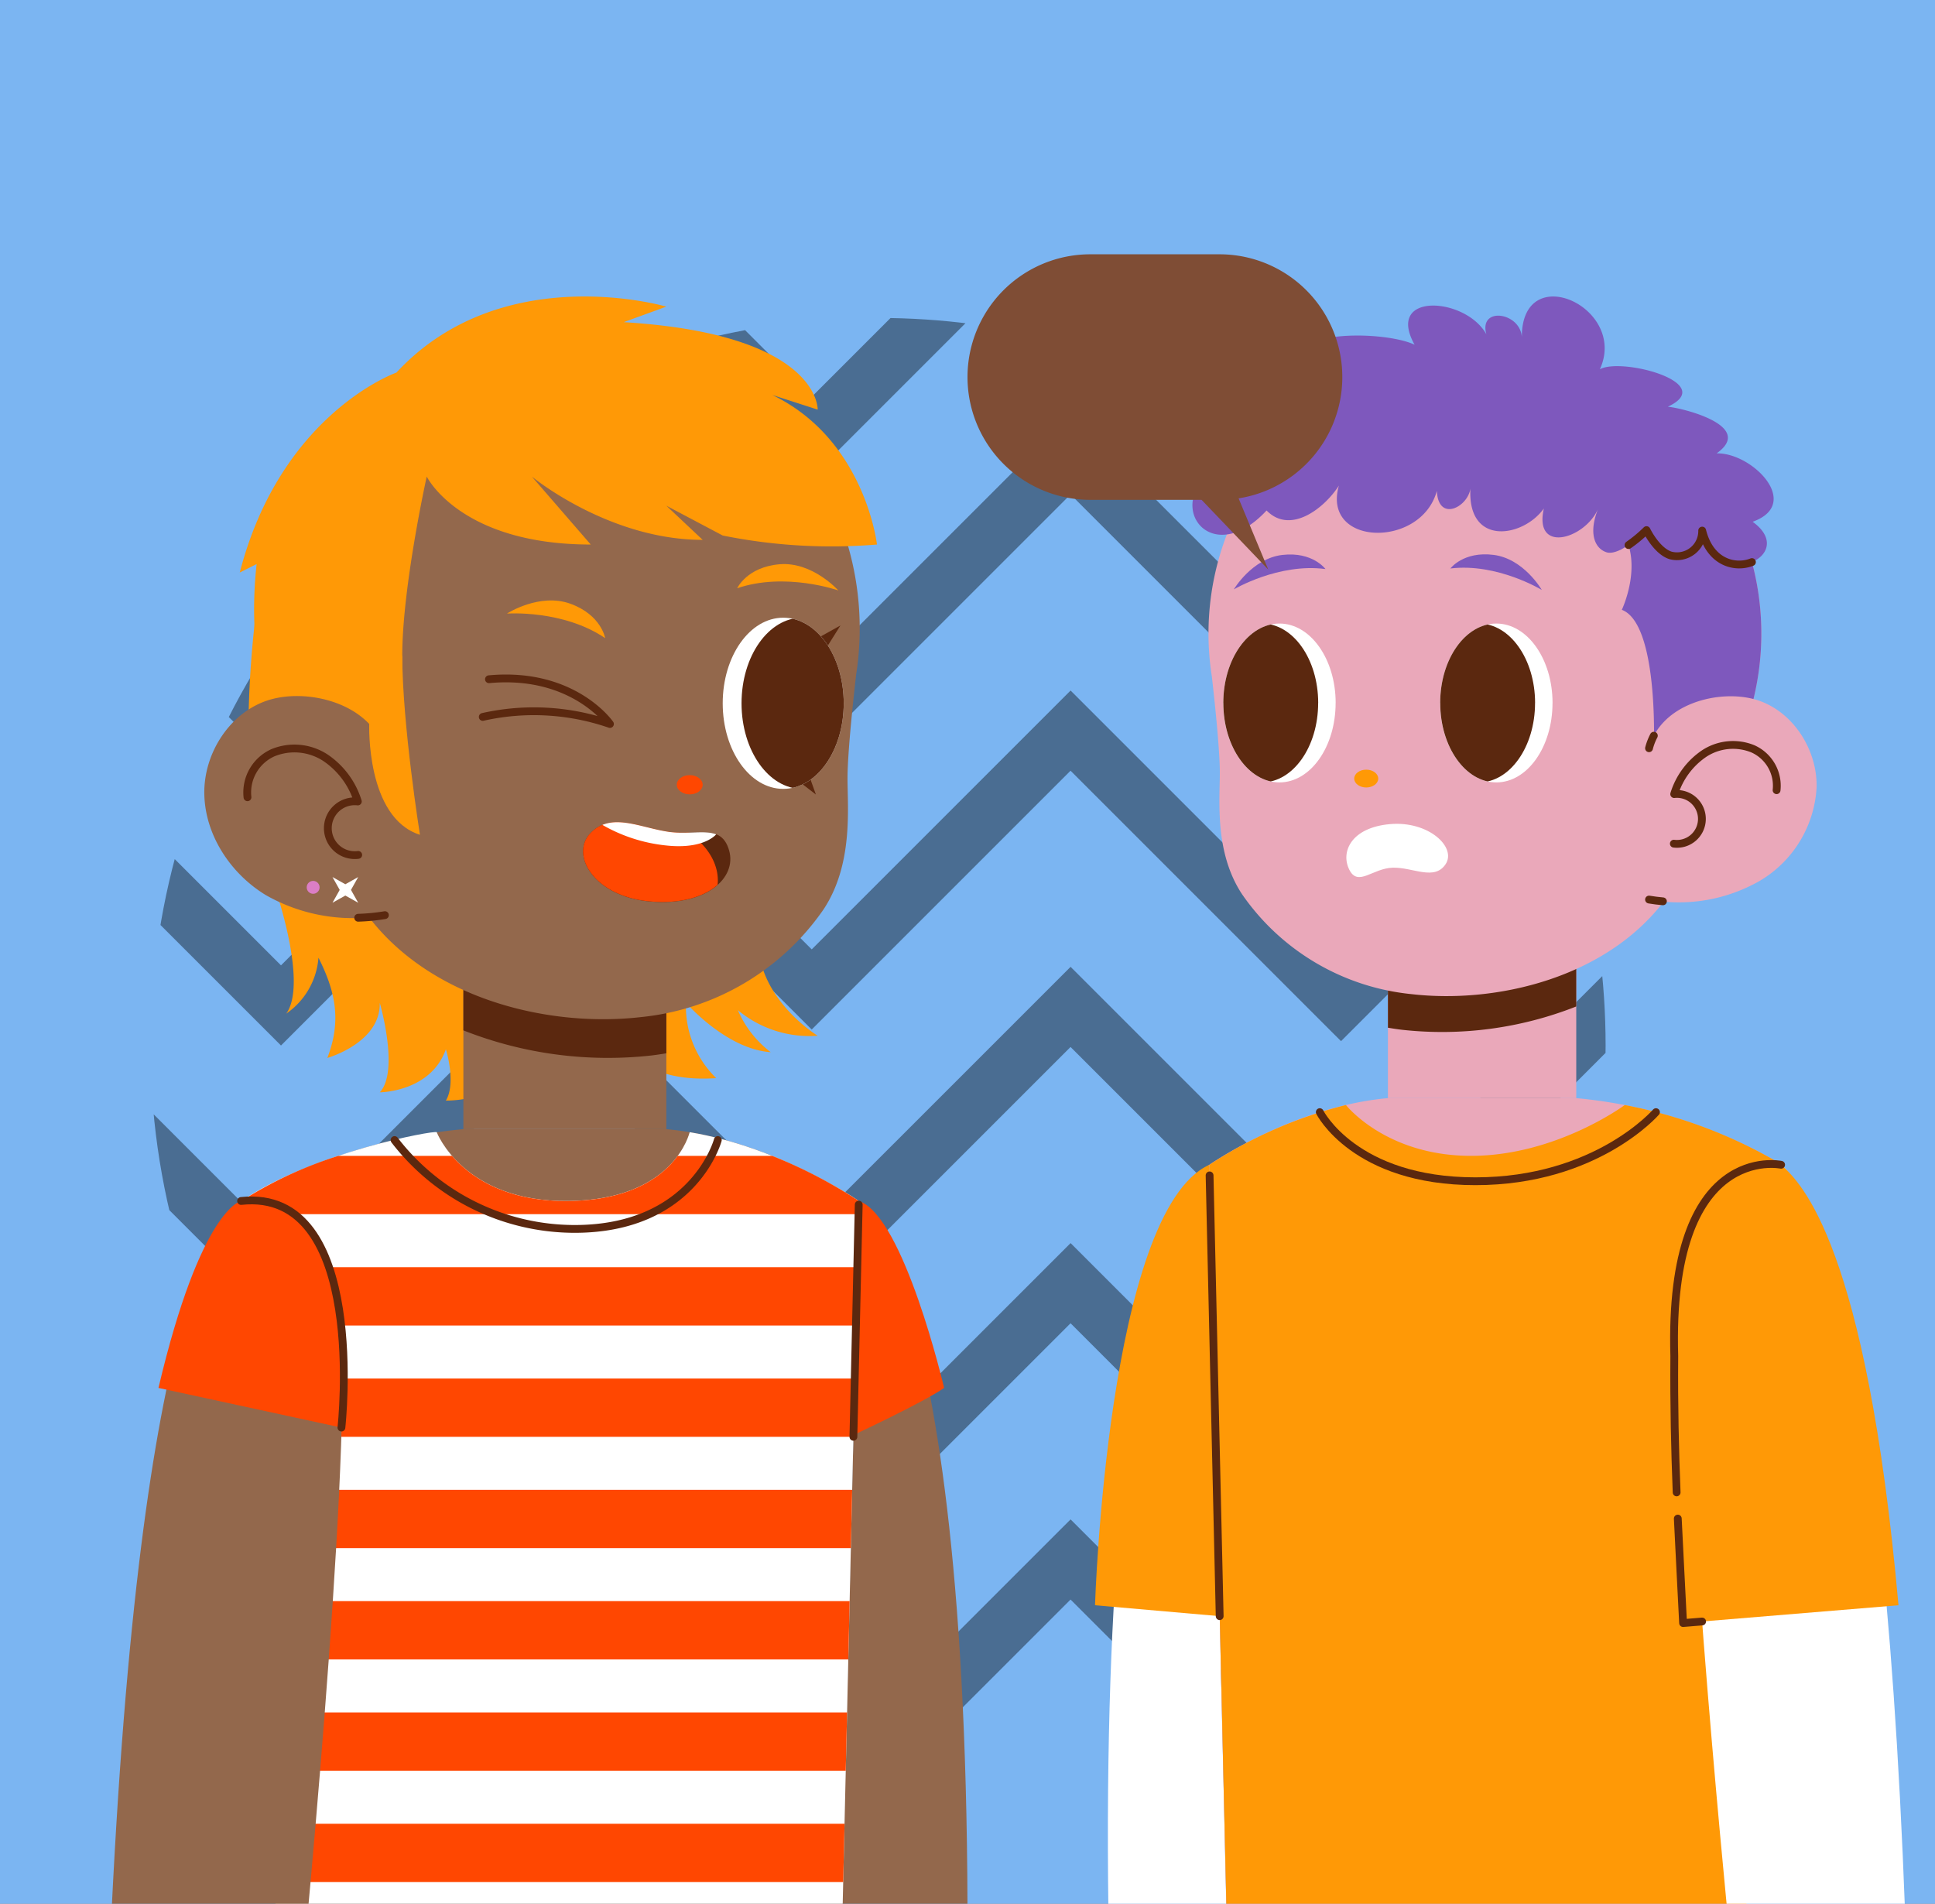 <svg xmlns="http://www.w3.org/2000/svg" xmlns:xlink="http://www.w3.org/1999/xlink" width="248" height="244" viewBox="0 0 248 244">
  <rect x="0" y="0" width="248" height="244" fill="#808080" stroke="none"/>
  <defs>
    <clipPath id="clip-path">
      <rect id="Rectángulo_403083" data-name="Rectángulo 403083" width="248" height="244" transform="translate(629.051 1423)" fill="#7bb5f2"/>
    </clipPath>
    <clipPath id="clip-path-2">
      <path id="Trazado_873467" data-name="Trazado 873467" d="M203.818,104.19a93.252,93.252,0,1,1-93.253-93.251,93.254,93.254,0,0,1,93.253,93.251" transform="translate(-17.313 -10.939)" fill="#4a6d92"/>
    </clipPath>
    <clipPath id="clip-path-3">
      <rect id="Rectángulo_35929" data-name="Rectángulo 35929" width="265" height="220" rx="10" transform="translate(-0.022 0)" fill="#2c423e"/>
    </clipPath>
    <clipPath id="clip-path-4">
      <rect id="Rectángulo_401540" data-name="Rectángulo 401540" width="104.107" height="215.518" fill="none"/>
    </clipPath>
    <clipPath id="clip-path-5">
      <path id="Trazado_874679" data-name="Trazado 874679" d="M70.187,76.683c0,5.622,3.222,10.179,7.2,10.179s7.2-4.557,7.2-10.179S81.357,66.5,77.382,66.5s-7.2,4.557-7.2,10.179" transform="translate(-70.187 -66.504)" fill="none"/>
    </clipPath>
    <clipPath id="clip-path-7">
      <path id="Trazado_874683" data-name="Trazado 874683" d="M26.088,76.683c0,5.622,3.222,10.179,7.2,10.179s7.2-4.557,7.2-10.179S37.257,66.5,33.284,66.5s-7.2,4.557-7.2,10.179" transform="translate(-26.088 -66.504)" fill="none"/>
    </clipPath>
    <clipPath id="clip-path-9">
      <rect id="Rectángulo_401544" data-name="Rectángulo 401544" width="110.531" height="228.26" fill="none"/>
    </clipPath>
    <clipPath id="clip-path-10">
      <path id="Trazado_874711" data-name="Trazado 874711" d="M38.86,71.569c0,6.058-3.472,10.97-7.755,10.97s-7.756-4.912-7.756-10.97S26.822,60.6,31.106,60.6s7.755,4.911,7.755,10.97" transform="translate(-23.35 -60.599)" fill="none"/>
    </clipPath>
    <clipPath id="clip-path-12">
      <rect id="Rectángulo_401546" data-name="Rectángulo 401546" width="48.041" height="40.407" fill="#7f4d35"/>
    </clipPath>
  </defs>
  <g id="Grupo_1106353" data-name="Grupo 1106353" transform="translate(-629.051 -1423)">
    <g id="Enmascarar_grupo_1099791" data-name="Enmascarar grupo 1099791" clip-path="url(#clip-path)">
      <rect id="Rectángulo_403006" data-name="Rectángulo 403006" width="248" height="244" transform="translate(629.051 1423)" fill="#7bb5f2"/>
      <g id="Grupo_1099531" data-name="Grupo 1099531" transform="translate(610.573 1446.729)">
        <g id="Grupo_1099530" data-name="Grupo 1099530" transform="translate(10 0.272)">
          <g id="Grupo_1099525" data-name="Grupo 1099525" transform="translate(27.756 16.748)">
            <g id="Grupo_1099433" data-name="Grupo 1099433" clip-path="url(#clip-path-2)">
              <path id="Trazado_873461" data-name="Trazado 873461" d="M37.98,45.5,73.018,10.457,106,43.446l33.174-33.175,34.665,34.665,34.292-34.292,30.978,30.978,5.136-5.136L208.136.373l-34.292,34.29L139.179,0,106,33.172,73.018.185,37.98,35.224,5.138,2.382,0,7.516Z" transform="translate(-21.244 -23.063)" fill="#4a6d92"/>
              <path id="Trazado_873462" data-name="Trazado 873462" d="M37.98,62.291,73.018,27.255,106,60.239l33.174-33.172,34.665,34.665L208.136,27.44l30.978,30.98,5.136-5.138L208.136,17.168,173.845,51.46,139.179,16.8,106,49.97,73.018,16.983,37.98,52.019,5.138,19.178,0,24.311Z" transform="translate(-21.244 -4.448)" fill="#4a6d92"/>
              <path id="Trazado_873463" data-name="Trazado 873463" d="M37.98,79.086,73.018,44.05,106,77.037l33.174-33.172,34.665,34.663,34.292-34.292,30.978,30.98,5.136-5.138L208.136,33.964,173.845,68.256,139.179,33.59,106,66.765,73.018,33.778,37.98,68.814,5.138,35.973,0,41.109Z" transform="translate(-21.244 14.166)" fill="#4a6d92"/>
              <path id="Trazado_873464" data-name="Trazado 873464" d="M37.98,95.882,73.018,60.844,106,93.831l33.174-33.172,34.665,34.665,34.292-34.294,30.978,30.98,5.136-5.136L208.136,50.76,173.845,85.052,139.179,50.387,106,83.561,73.018,50.572,37.98,85.61,5.138,52.767,0,57.9Z" transform="translate(-21.244 32.782)" fill="#4a6d92"/>
              <path id="Trazado_873465" data-name="Trazado 873465" d="M37.98,112.677,73.018,77.639,106,110.626l33.174-33.172,34.665,34.665,34.292-34.292,30.978,30.98,5.136-5.136L208.136,67.555l-34.292,34.292L139.179,67.182,106,100.356,73.018,67.369,37.98,102.408,5.138,69.564,0,74.7Z" transform="translate(-21.244 51.396)" fill="#4a6d92"/>
              <path id="Trazado_873466" data-name="Trazado 873466" d="M37.98,129.473,73.018,94.436,106,127.423l33.174-33.172,34.665,34.663,34.292-34.292,30.978,30.98,5.136-5.138L208.136,84.35l-34.292,34.292L139.179,83.977,106,117.152,73.018,84.165,37.98,119.2,5.138,86.359,0,91.5Z" transform="translate(-21.244 70.011)" fill="#4a6d92"/>
            </g>
          </g>
          <g id="Enmascarar_grupo_1098695" data-name="Enmascarar grupo 1098695" clip-path="url(#clip-path-3)">
            <g id="Grupo_1100041" data-name="Grupo 1100041" transform="translate(148.822 14)">
              <g id="Grupo_1100032" data-name="Grupo 1100032">
                <g id="Grupo_1100031" data-name="Grupo 1100031" clip-path="url(#clip-path-4)">
                  <path id="Trazado_874671" data-name="Trazado 874671" d="M15.62,176.547S.6,187.607,2.846,280.778H18.008Z" transform="translate(-0.968 -65.26)" fill="#fff"/>
                  <path id="Trazado_874672" data-name="Trazado 874672" d="M26.054,235.283,0,233s1.568-50.532,14.652-56.455Z" transform="translate(0 -65.26)" fill="#ff9906"/>
                  <rect id="Rectángulo_401539" data-name="Rectángulo 401539" width="24.138" height="19.005" transform="translate(37.54 83.74)" fill="#eaa8ba"/>
                  <path id="Trazado_874673" data-name="Trazado 874673" d="M70.269,162.995a63.238,63.238,0,0,1,26.4,8.543L91.623,275.769H25.632L23.244,171.538s10.673-7.45,22.888-8.543Z" transform="translate(-8.592 -60.25)" fill="#eaa8ba"/>
                  <path id="Trazado_874674" data-name="Trazado 874674" d="M59.553,132.845H83.691V140.1a46.782,46.782,0,0,1-22.327,2.99c-.616-.071-1.215-.166-1.81-.265Z" transform="translate(-22.013 -49.105)" fill="#5b280f"/>
                  <path id="Trazado_874675" data-name="Trazado 874675" d="M23.508,53.3a35.426,35.426,0,1,1,68.9,4.7h0l-.008.018a35.252,35.252,0,0,1-3.756,8.328l-6.936,15.38C74.2,91.888,60,95.233,49.08,93.97A30.018,30.018,0,0,1,27.365,81.156c-3.535-5.366-2.841-11.993-2.841-15.592S23.505,53.3,23.505,53.3Z" transform="translate(-8.528 -4.556)" fill="#eaa8ba"/>
                  <path id="Trazado_874676" data-name="Trazado 874676" d="M55.779,97.35c0,.631-.689,1.142-1.539,1.142s-1.54-.511-1.54-1.142.69-1.142,1.54-1.142,1.539.511,1.539,1.142" transform="translate(-19.48 -35.563)" fill="#ff9906"/>
                  <path id="Trazado_874677" data-name="Trazado 874677" d="M84.579,76.683c0,5.622-3.222,10.179-7.2,10.179s-7.2-4.557-7.2-10.179S73.41,66.5,77.383,66.5s7.2,4.557,7.2,10.179" transform="translate(-25.945 -24.583)" fill="#fff"/>
                </g>
              </g>
              <g id="Grupo_1100034" data-name="Grupo 1100034" transform="translate(44.243 41.921)">
                <g id="Grupo_1100033" data-name="Grupo 1100033" clip-path="url(#clip-path-5)">
                  <path id="Trazado_874678" data-name="Trazado 874678" d="M81.028,76.683c0,5.622-3.222,10.179-7.2,10.179s-7.2-4.557-7.2-10.179S69.859,66.5,73.833,66.5s7.2,4.557,7.2,10.179" transform="translate(-68.875 -66.504)" fill="#5b280f"/>
                </g>
              </g>
              <g id="Grupo_1100036" data-name="Grupo 1100036">
                <g id="Grupo_1100035" data-name="Grupo 1100035" clip-path="url(#clip-path-4)">
                  <path id="Trazado_874680" data-name="Trazado 874680" d="M28.217,56.931s5.739-3.411,11.746-2.609c0,0-1.636-2.259-5.52-1.81s-6.226,4.419-6.226,4.419" transform="translate(-10.43 -19.389)" fill="#7e58bd"/>
                  <path id="Trazado_874681" data-name="Trazado 874681" d="M40.479,76.683c0,5.622-3.222,10.179-7.2,10.179s-7.2-4.557-7.2-10.179S29.31,66.5,33.284,66.5s7.2,4.557,7.2,10.179" transform="translate(-9.643 -24.583)" fill="#fff"/>
                </g>
              </g>
              <g id="Grupo_1100038" data-name="Grupo 1100038" transform="translate(16.445 41.921)">
                <g id="Grupo_1100037" data-name="Grupo 1100037" clip-path="url(#clip-path-7)">
                  <path id="Trazado_874682" data-name="Trazado 874682" d="M36.928,76.683c0,5.622-3.222,10.179-7.2,10.179s-7.2-4.557-7.2-10.179S25.759,66.5,29.733,66.5s7.2,4.557,7.2,10.179" transform="translate(-24.775 -66.504)" fill="#5b280f"/>
                </g>
              </g>
              <g id="Grupo_1100040" data-name="Grupo 1100040">
                <g id="Grupo_1100039" data-name="Grupo 1100039" clip-path="url(#clip-path-4)">
                  <path id="Trazado_874684" data-name="Trazado 874684" d="M83.97,56.99s-5.7-3.48-11.714-2.752c0,0,1.664-2.238,5.543-1.742S83.97,56.99,83.97,56.99" transform="translate(-26.709 -19.378)" fill="#7e58bd"/>
                  <path id="Trazado_874685" data-name="Trazado 874685" d="M51.469,113.081c1.122,2.261,2.985-.166,5.574-.24s5.341,1.722,6.779-.449-2.184-5.582-7.147-5.134-6.328,3.562-5.205,5.823" transform="translate(-18.889 -39.632)" fill="#fff"/>
                  <path id="Trazado_874686" data-name="Trazado 874686" d="M107.111,57.777c4.692,1.764,4.106,17.309,4.106,17.309l8.047,5.324.452-1a35.239,35.239,0,0,0,3.756-8.328l.008-.017h0a35.451,35.451,0,0,0-1.021-23.4H107.111c2.8,4.247,0,10.111,0,10.111" transform="translate(-39.593 -17.619)" fill="#7e58bd"/>
                  <path id="Trazado_874687" data-name="Trazado 874687" d="M86.837,20.11c4.965-3.492-4.24-5.791-6.247-5.983,6.485-3.025-5.872-6.363-8.709-4.8C75.515,1.4,61.861-4.841,61.88,5.2c-.209-3.2-5.562-3.953-4.542-.347-2.649-4.8-13.009-5.471-9.2,1.331-3.993-1.943-19.781-2.226-14.66,5.045-2.165-.881-8.659-.395-4.713,3.2-3.048-.071-8.453,1.57-9.315,4.268-.461,2.454,3.96,2.983,4.73,2.506-9.228,4.154-2.675,14.486,4.985,6.223,3.064,3.14,7.419-.3,9.267-3.186-2.23,7.811,10.559,8.075,12.557.673.177,4.025,3.931,2.119,4.3-.279-.382,7.423,6.764,6.251,9.412,2.538-1.316,5.829,5.194,3.932,6.931.1-1.232,3.114-.391,5.018,1.085,5.506,1.76.581,5.141-2.836,5.141-2.836s1.283,2.676,3.084,3.243A3.232,3.232,0,0,0,84.995,30c2.013,8.1,12.442,3.185,6.467-1.127,6.408-2.3-.05-8.888-4.625-8.766" transform="translate(-7.178 0)" fill="#7e58bd"/>
                  <path id="Trazado_874688" data-name="Trazado 874688" d="M108.47,49.419a17.487,17.487,0,0,0,2.308-1.917s1.283,2.676,3.084,3.243a3.231,3.231,0,0,0,4.05-3.182c1.03,4.145,4.264,4.881,6.375,4.036" transform="translate(-40.095 -17.559)" fill="none" stroke="#5b280f" stroke-linecap="round" stroke-linejoin="round" stroke-width="1"/>
                  <path id="Trazado_874689" data-name="Trazado 874689" d="M126.27,81.7c4.706,1.36,7.927,6.3,7.852,11.2a14.864,14.864,0,0,1-7.293,12.045,20.888,20.888,0,0,1-14.187,2.4v-19.4c1.474-5.693,8.922-7.6,13.628-6.242" transform="translate(-41.638 -30.045)" fill="#eaa8ba"/>
                  <path id="Trazado_874690" data-name="Trazado 874690" d="M112.642,90.909a7.469,7.469,0,0,1,.618-1.607" transform="translate(-41.638 -33.01)" fill="none" stroke="#5b280f" stroke-linecap="round" stroke-linejoin="round" stroke-width="1"/>
                  <path id="Trazado_874691" data-name="Trazado 874691" d="M114.423,122.846q-.9-.08-1.782-.226" transform="translate(-41.637 -45.326)" fill="none" stroke="#5b280f" stroke-linecap="round" stroke-linejoin="round" stroke-width="1"/>
                  <path id="Trazado_874692" data-name="Trazado 874692" d="M130.854,96.974a5.177,5.177,0,0,0-3.036-5.3,6.733,6.733,0,0,0-6.265.619,9.735,9.735,0,0,0-3.821,5.18,3.2,3.2,0,1,1-.045,6.356" transform="translate(-43.502 -33.698)" fill="none" stroke="#5b280f" stroke-linecap="round" stroke-linejoin="round" stroke-width="1"/>
                  <path id="Trazado_874693" data-name="Trazado 874693" d="M76.484,164.395s-8.776,6.513-19.7,6.513-16.033-6.514-16.033-6.514a56.792,56.792,0,0,0-17.5,7.661l2.388,104.231H91.623l5.042-104.231a61.911,61.911,0,0,0-20.181-7.66" transform="translate(-8.592 -60.767)" fill="#ff9906"/>
                  <path id="Trazado_874694" data-name="Trazado 874694" d="M88.789,165.844S81.143,174.7,65.642,174.7,45.7,165.844,45.7,165.844" transform="translate(-16.894 -61.303)" fill="none" stroke="#5b280f" stroke-linecap="round" stroke-linejoin="round" stroke-width="1"/>
                  <line id="Línea_613" data-name="Línea 613" x2="1.294" y2="56.494" transform="translate(14.683 112.647)" fill="none" stroke="#5b280f" stroke-linecap="round" stroke-linejoin="round" stroke-width="1"/>
                  <path id="Trazado_874695" data-name="Trazado 874695" d="M132.438,176.5c3.286,2.939,13.49,15.166,16.173,104.232H126.385s-5.519-53.724-5.977-80.348,12.03-23.884,12.03-23.884" transform="translate(-44.504 -65.213)" fill="#fff"/>
                  <path id="Trazado_874696" data-name="Trazado 874696" d="M118.885,235.223l27.608-2.282c-4.124-46.15-12.469-54.153-15.042-56.455,0,0-14.505-3.074-13.693,24.521-.11,13.5.654,24.281,1.127,34.216" transform="translate(-43.516 -65.199)" fill="#ff9906"/>
                  <path id="Trazado_874697" data-name="Trazado 874697" d="M118.491,248.481c.218,4.718.474,9.133.677,13.393l2.438-.2" transform="translate(-43.8 -91.85)" fill="none" stroke="#5b280f" stroke-linecap="round" stroke-linejoin="round" stroke-width="1"/>
                  <path id="Trazado_874698" data-name="Trazado 874698" d="M131.451,176.486s-14.5-3.074-13.692,24.521c-.052,6.36.09,12.119.3,17.469" transform="translate(-43.517 -65.199)" fill="none" stroke="#5b280f" stroke-linecap="round" stroke-linejoin="round" stroke-width="1"/>
                </g>
              </g>
            </g>
            <g id="Grupo_1100048" data-name="Grupo 1100048" transform="translate(21.947 14.001)">
              <g id="Grupo_1100043" data-name="Grupo 1100043" transform="translate(0 -0.001)">
                <g id="Grupo_1100042" data-name="Grupo 1100042" clip-path="url(#clip-path-9)">
                  <path id="Trazado_874699" data-name="Trazado 874699" d="M2.687,170.642S18.756,182.56,16.341,282.957H0Z" transform="translate(93.944 -54.715)" fill="#93684c"/>
                  <path id="Trazado_874700" data-name="Trazado 874700" d="M5.1,170.642C10.874,172.5,16.034,194.6,16.034,194.6c-2.566,1.811-11.621,6.04-11.621,6.04Z" transform="translate(91.499 -54.715)" fill="#ff4701"/>
                  <path id="Trazado_874701" data-name="Trazado 874701" d="M29.429,57.345H93.562s-.151,36.164,0,43.713,7.65,12.078,7.65,12.078a14.326,14.326,0,0,1-10.23-3.279,13.4,13.4,0,0,0,4.209,5.385c-5.7-.38-10.862-6.333-10.862-6.333a12.82,12.82,0,0,0,3.881,9.662c-8.978.6-11.1-3.7-11.1-3.7a11.9,11.9,0,0,0,2.672,5.818c-2.763-1.208-6.158-7.548-6.158-7.548a15.107,15.107,0,0,0,0,7.548c-3.637-.755-8.29-8-8.29-8-1.661,9.059-11.775,8.756-11.775,8.756,1.359-2.264,0-6.573,0-6.573-1.963,5.506-8.474,5.516-8.474,5.516,2.546-2.717,0-11.474,0-11.474.13,5.133-6.724,7.069-6.724,7.069,1.931-4.963.906-8.78-1.133-12.854A9.587,9.587,0,0,1,33.1,110.3c2.794-3.891-1.392-15.976-1.392-15.976h0a29.3,29.3,0,0,1-1.527-3.981c-3.825-12.706-.755-33-.755-33" transform="translate(-9.881 -18.387)" fill="#ff9906"/>
                  <rect id="Rectángulo_401543" data-name="Rectángulo 401543" width="26.014" height="20.483" transform="translate(45.92 86.238)" fill="#93684c"/>
                  <path id="Trazado_874702" data-name="Trazado 874702" d="M82.829,126.94H56.815v7.822a50.419,50.419,0,0,0,24.063,3.222c.664-.077,1.309-.179,1.951-.285Z" transform="translate(-10.895 -40.702)" fill="#5b280f"/>
                  <path id="Trazado_874703" data-name="Trazado 874703" d="M96.224,50.58a38.179,38.179,0,1,0-74.261,5.064h0l.008.019a37.993,37.993,0,0,0,4.048,8.976l7.475,16.576c8.1,10.953,23.4,14.559,35.173,13.2A32.351,32.351,0,0,0,92.067,80.6c3.81-5.783,3.062-12.925,3.062-16.8s1.1-13.218,1.1-13.218Z" transform="translate(0.024 -2.059)" fill="#93684c"/>
                  <path id="Trazado_874704" data-name="Trazado 874704" d="M49.963,91.534c0,.68.743,1.231,1.66,1.231s1.659-.551,1.659-1.231S52.538,90.3,51.623,90.3s-1.66.551-1.66,1.231" transform="translate(23.307 -28.955)" fill="#ff4701"/>
                  <path id="Trazado_874705" data-name="Trazado 874705" d="M68.36,59.027s7.177-.52,12.58,3.147c0,0-.488-2.966-4.449-4.406s-8.131,1.258-8.131,1.258" transform="translate(-16.85 -18.388)" fill="#ff9906"/>
                  <path id="Trazado_874706" data-name="Trazado 874706" d="M37.335,53.861s-6.785-2.394-12.965-.28c0,0,1.253-2.732,5.453-3.077s7.512,3.357,7.512,3.357" transform="translate(56.641 -16.186)" fill="#ff9906"/>
                  <path id="Trazado_874707" data-name="Trazado 874707" d="M23.968,63.686l2.919-1.626-1.868,2.974Z" transform="translate(67.362 -19.899)" fill="#5b280f"/>
                  <path id="Trazado_874708" data-name="Trazado 874708" d="M28.6,91.151l2.108,1.625-.893-2.5Z" transform="translate(60.392 -28.945)" fill="#5b280f"/>
                  <path id="Trazado_874709" data-name="Trazado 874709" d="M23.351,71.569c0,6.058,3.472,10.97,7.755,10.97s7.755-4.912,7.755-10.97S35.389,60.6,31.106,60.6s-7.755,4.912-7.755,10.97" transform="translate(55.807 -19.431)" fill="#fff"/>
                </g>
              </g>
              <g id="Grupo_1100045" data-name="Grupo 1100045" transform="translate(79.158 41.168)">
                <g id="Grupo_1100044" data-name="Grupo 1100044" clip-path="url(#clip-path-10)">
                  <path id="Trazado_874710" data-name="Trazado 874710" d="M19.8,71.569c0,6.058,3.472,10.97,7.755,10.97s7.755-4.912,7.755-10.97S31.838,60.6,27.555,60.6,19.8,65.511,19.8,71.569" transform="translate(-17.388 -60.599)" fill="#5b280f"/>
                </g>
              </g>
              <g id="Grupo_1100047" data-name="Grupo 1100047" transform="translate(0 -0.001)">
                <g id="Grupo_1100046" data-name="Grupo 1100046" clip-path="url(#clip-path-9)">
                  <path id="Trazado_874712" data-name="Trazado 874712" d="M67.45,76.991a29.921,29.921,0,0,1,16.3.906S79.1,71.153,68.244,72.16" transform="translate(-19.045 -23.105)" fill="none" stroke="#5b280f" stroke-linecap="round" stroke-linejoin="round" stroke-width="1"/>
                  <path id="Trazado_874713" data-name="Trazado 874713" d="M63.457,102.8c-1.018-3.549-4.119-1.835-7.83-2.395s-7.355-2.554-9.965.207.461,8.1,7.654,8.732,11.158-3,10.141-6.544" transform="translate(16.521 -31.803)" fill="#5b280f"/>
                  <path id="Trazado_874714" data-name="Trazado 874714" d="M57.986,100.4a14.3,14.3,0,0,0,2.606.112c2.527,1.689,4.014,4.192,3.749,6.7-1.708,1.519-4.69,2.474-8.665,2.124-7.194-.632-10.264-5.972-7.654-8.732s6.253-.767,9.964-.207" transform="translate(14.161 -31.803)" fill="#ff4701"/>
                  <path id="Trazado_874715" data-name="Trazado 874715" d="M55.812,100.405c2.48.374,4.685-.261,6.18.332-.32.358-2.033,1.95-6.609,1.406A20.569,20.569,0,0,1,47.4,99.526c2.41-.982,5.387.423,8.408.879" transform="translate(16.335 -31.803)" fill="#fff"/>
                  <path id="Trazado_874716" data-name="Trazado 874716" d="M17.079,35.377C22.363,14.959,37.153,9.754,37.153,9.754,50.74-4.891,71.753,1.3,71.753,1.3L66.29,3.289C91.5,4.827,91.149,14.5,91.149,14.5l-5.813-1.877c11.9,5.736,13.412,19.167,13.412,19.167a70.341,70.341,0,0,1-19.771-1.155l-7.224-3.821,4.655,4.378c-12.074,0-21.894-8.114-21.894-8.114l7.548,8.712c-16.758,0-21.02-8.712-21.02-8.712s-3.135,14.153-3.135,22.939L37.556,57.41l-15.65.113a52.359,52.359,0,0,1-2.667-23.228Z" transform="translate(0.181 0)" fill="#ff9906"/>
                  <path id="Trazado_874717" data-name="Trazado 874717" d="M118.367,75.829c-5.072,1.466-8.543,6.787-8.462,12.067s3.353,10.232,7.86,12.982a22.511,22.511,0,0,0,15.29,2.582v-20.9c-1.589-6.136-9.616-8.194-14.688-6.728" transform="translate(-97.188 -24.169)" fill="#93684c"/>
                  <path id="Trazado_874718" data-name="Trazado 874718" d="M115.005,91.52a5.58,5.58,0,0,1,3.272-5.71,7.258,7.258,0,0,1,6.753.667,10.491,10.491,0,0,1,4.118,5.582,3.451,3.451,0,1,0,.049,6.851" transform="translate(-96.756 -27.338)" fill="none" stroke="#5b280f" stroke-linecap="round" stroke-linejoin="round" stroke-width="1"/>
                  <path id="Trazado_874719" data-name="Trazado 874719" d="M109.9,83.4a8.086,8.086,0,0,1,.667,1.732" transform="translate(-74.704 -26.74)" fill="none" stroke="#5b280f" stroke-linecap="round" stroke-linejoin="round" stroke-width="1"/>
                  <path id="Trazado_874720" data-name="Trazado 874720" d="M109.9,117.049a25.906,25.906,0,0,0,3.427-.334" transform="translate(-77.463 -37.424)" fill="none" stroke="#5b280f" stroke-linecap="round" stroke-linejoin="round" stroke-width="1"/>
                  <path id="Trazado_874721" data-name="Trazado 874721" d="M114.948,109.527l.925,1.648-.925,1.648,1.648-.925,1.648.925-.925-1.648.925-1.648-1.648.925Z" transform="translate(-85.804 -35.119)" fill="#fff"/>
                  <path id="Trazado_874722" data-name="Trazado 874722" d="M123.885,111.081a.824.824,0,1,1-.824-.824.824.824,0,0,1,.824.824" transform="translate(-96.396 -35.353)" fill="#db7ec5"/>
                  <path id="Trazado_874723" data-name="Trazado 874723" d="M103.307,76.51l4.231-8.776c0,8.785,2.265,22.977,2.265,22.977-6.945-2.2-6.5-14.2-6.5-14.2" transform="translate(-69.45 -21.718)" fill="#ff9906"/>
                  <path id="Trazado_874724" data-name="Trazado 874724" d="M48.956,157.09A68.154,68.154,0,0,0,20.507,166.3L25.942,278.63H97.062L99.636,166.3s-11.5-8.029-24.666-9.207Z" transform="translate(-3.036 -50.37)" fill="#93684c"/>
                  <path id="Trazado_874725" data-name="Trazado 874725" d="M45.539,157.652c-.346-.258-15.859,2.59-25.033,8.819l5.435,112.334H97.061l2.574-112.334s-9.808-6.84-21.674-8.817c-.035.031-1.9,8.616-15.451,8.817s-16.972-8.819-16.972-8.819" transform="translate(-3.035 -50.545)" fill="#fff"/>
                  <path id="Trazado_874726" data-name="Trazado 874726" d="M95.565,330.134l-.091,3.982H24.353l-.192-3.982Z" transform="translate(-1.447 -105.855)" fill="#ff4701"/>
                  <path id="Trazado_874727" data-name="Trazado 874727" d="M96.637,288.134l-.171,7.473H23.56l-.361-7.473Z" transform="translate(-1.865 -92.388)" fill="#ff4701"/>
                  <path id="Trazado_874728" data-name="Trazado 874728" d="M99.316,183.134l-.171,7.473H21.154l-.361-7.473Z" transform="translate(-2.911 -58.721)" fill="#ff4701"/>
                  <path id="Trazado_874729" data-name="Trazado 874729" d="M62.512,167.914c8.158-.121,12.077-3.278,13.915-5.78h12.11a61,61,0,0,1,11.1,5.78l-.039,1.693H20.589l-.082-1.693a52.2,52.2,0,0,1,12.41-5.78H47.505c2.251,2.6,6.742,5.9,15.006,5.78" transform="translate(-3.036 -51.987)" fill="#ff4701"/>
                  <path id="Trazado_874730" data-name="Trazado 874730" d="M96.1,309.134l-.171,7.473H24.041l-.361-7.473Z" transform="translate(-1.656 -99.122)" fill="#ff4701"/>
                  <path id="Trazado_874731" data-name="Trazado 874731" d="M98.245,225.134l-.171,7.473H22.117l-.362-7.473Z" transform="translate(-2.493 -72.188)" fill="#ff4701"/>
                  <path id="Trazado_874732" data-name="Trazado 874732" d="M98.781,204.134l-.171,7.473H21.636l-.362-7.473Z" transform="translate(-2.702 -65.454)" fill="#ff4701"/>
                  <path id="Trazado_874733" data-name="Trazado 874733" d="M97.173,267.134,97,274.607H23.079l-.361-7.473Z" transform="translate(-2.075 -85.655)" fill="#ff4701"/>
                  <path id="Trazado_874734" data-name="Trazado 874734" d="M97.709,246.134l-.171,7.473H22.6l-.361-7.473Z" transform="translate(-2.283 -78.921)" fill="#ff4701"/>
                  <path id="Trazado_874735" data-name="Trazado 874735" d="M47.1,159.149a29.125,29.125,0,0,0,23.078,11.388c15.3,0,18.351-11.388,18.351-11.388" transform="translate(-10.001 -51.03)" fill="none" stroke="#5b280f" stroke-linecap="round" stroke-linejoin="round" stroke-width="1"/>
                  <line id="Línea_614" data-name="Línea 614" y1="29.763" x2="0.682" transform="translate(95.908 116.39)" fill="none" stroke="#5b280f" stroke-linecap="round" stroke-linejoin="round" stroke-width="1"/>
                  <path id="Trazado_874736" data-name="Trazado 874736" d="M135.37,170.6c-3.541,3.167-14.54,16.345-17.43,112.334h23.953s5.948-57.9,6.442-86.594S135.37,170.6,135.37,170.6" transform="translate(-117.94 -54.674)" fill="#93684c"/>
                  <path id="Trazado_874737" data-name="Trazado 874737" d="M128.252,170.606s-5.157.929-10.591,23.961l23.45,5.083s3.47-30.812-12.859-29.044" transform="translate(-110.821 -54.68)" fill="#ff4701"/>
                  <path id="Trazado_874738" data-name="Trazado 874738" d="M130.52,199.65s3.469-30.812-12.859-29.044" transform="translate(-100.231 -54.68)" fill="none" stroke="#5b280f" stroke-linecap="round" stroke-linejoin="round" stroke-width="1"/>
                </g>
              </g>
            </g>
          </g>
        </g>
        <g id="Grupo_1100049" data-name="Grupo 1100049" transform="translate(142.478 8.864)">
          <g id="Grupo_1100049-2" data-name="Grupo 1100049" transform="translate(0 0)" clip-path="url(#clip-path-12)">
            <path id="Trazado_874739" data-name="Trazado 874739" d="M15.736,0H32.306a15.736,15.736,0,0,1,2.44,31.281l3.8,9.126L30,31.47H15.736a15.735,15.735,0,1,1,0-31.47" transform="translate(0 0)" fill="#7f4d35"/>
          </g>
        </g>
      </g>
    </g>
  </g>
</svg>
